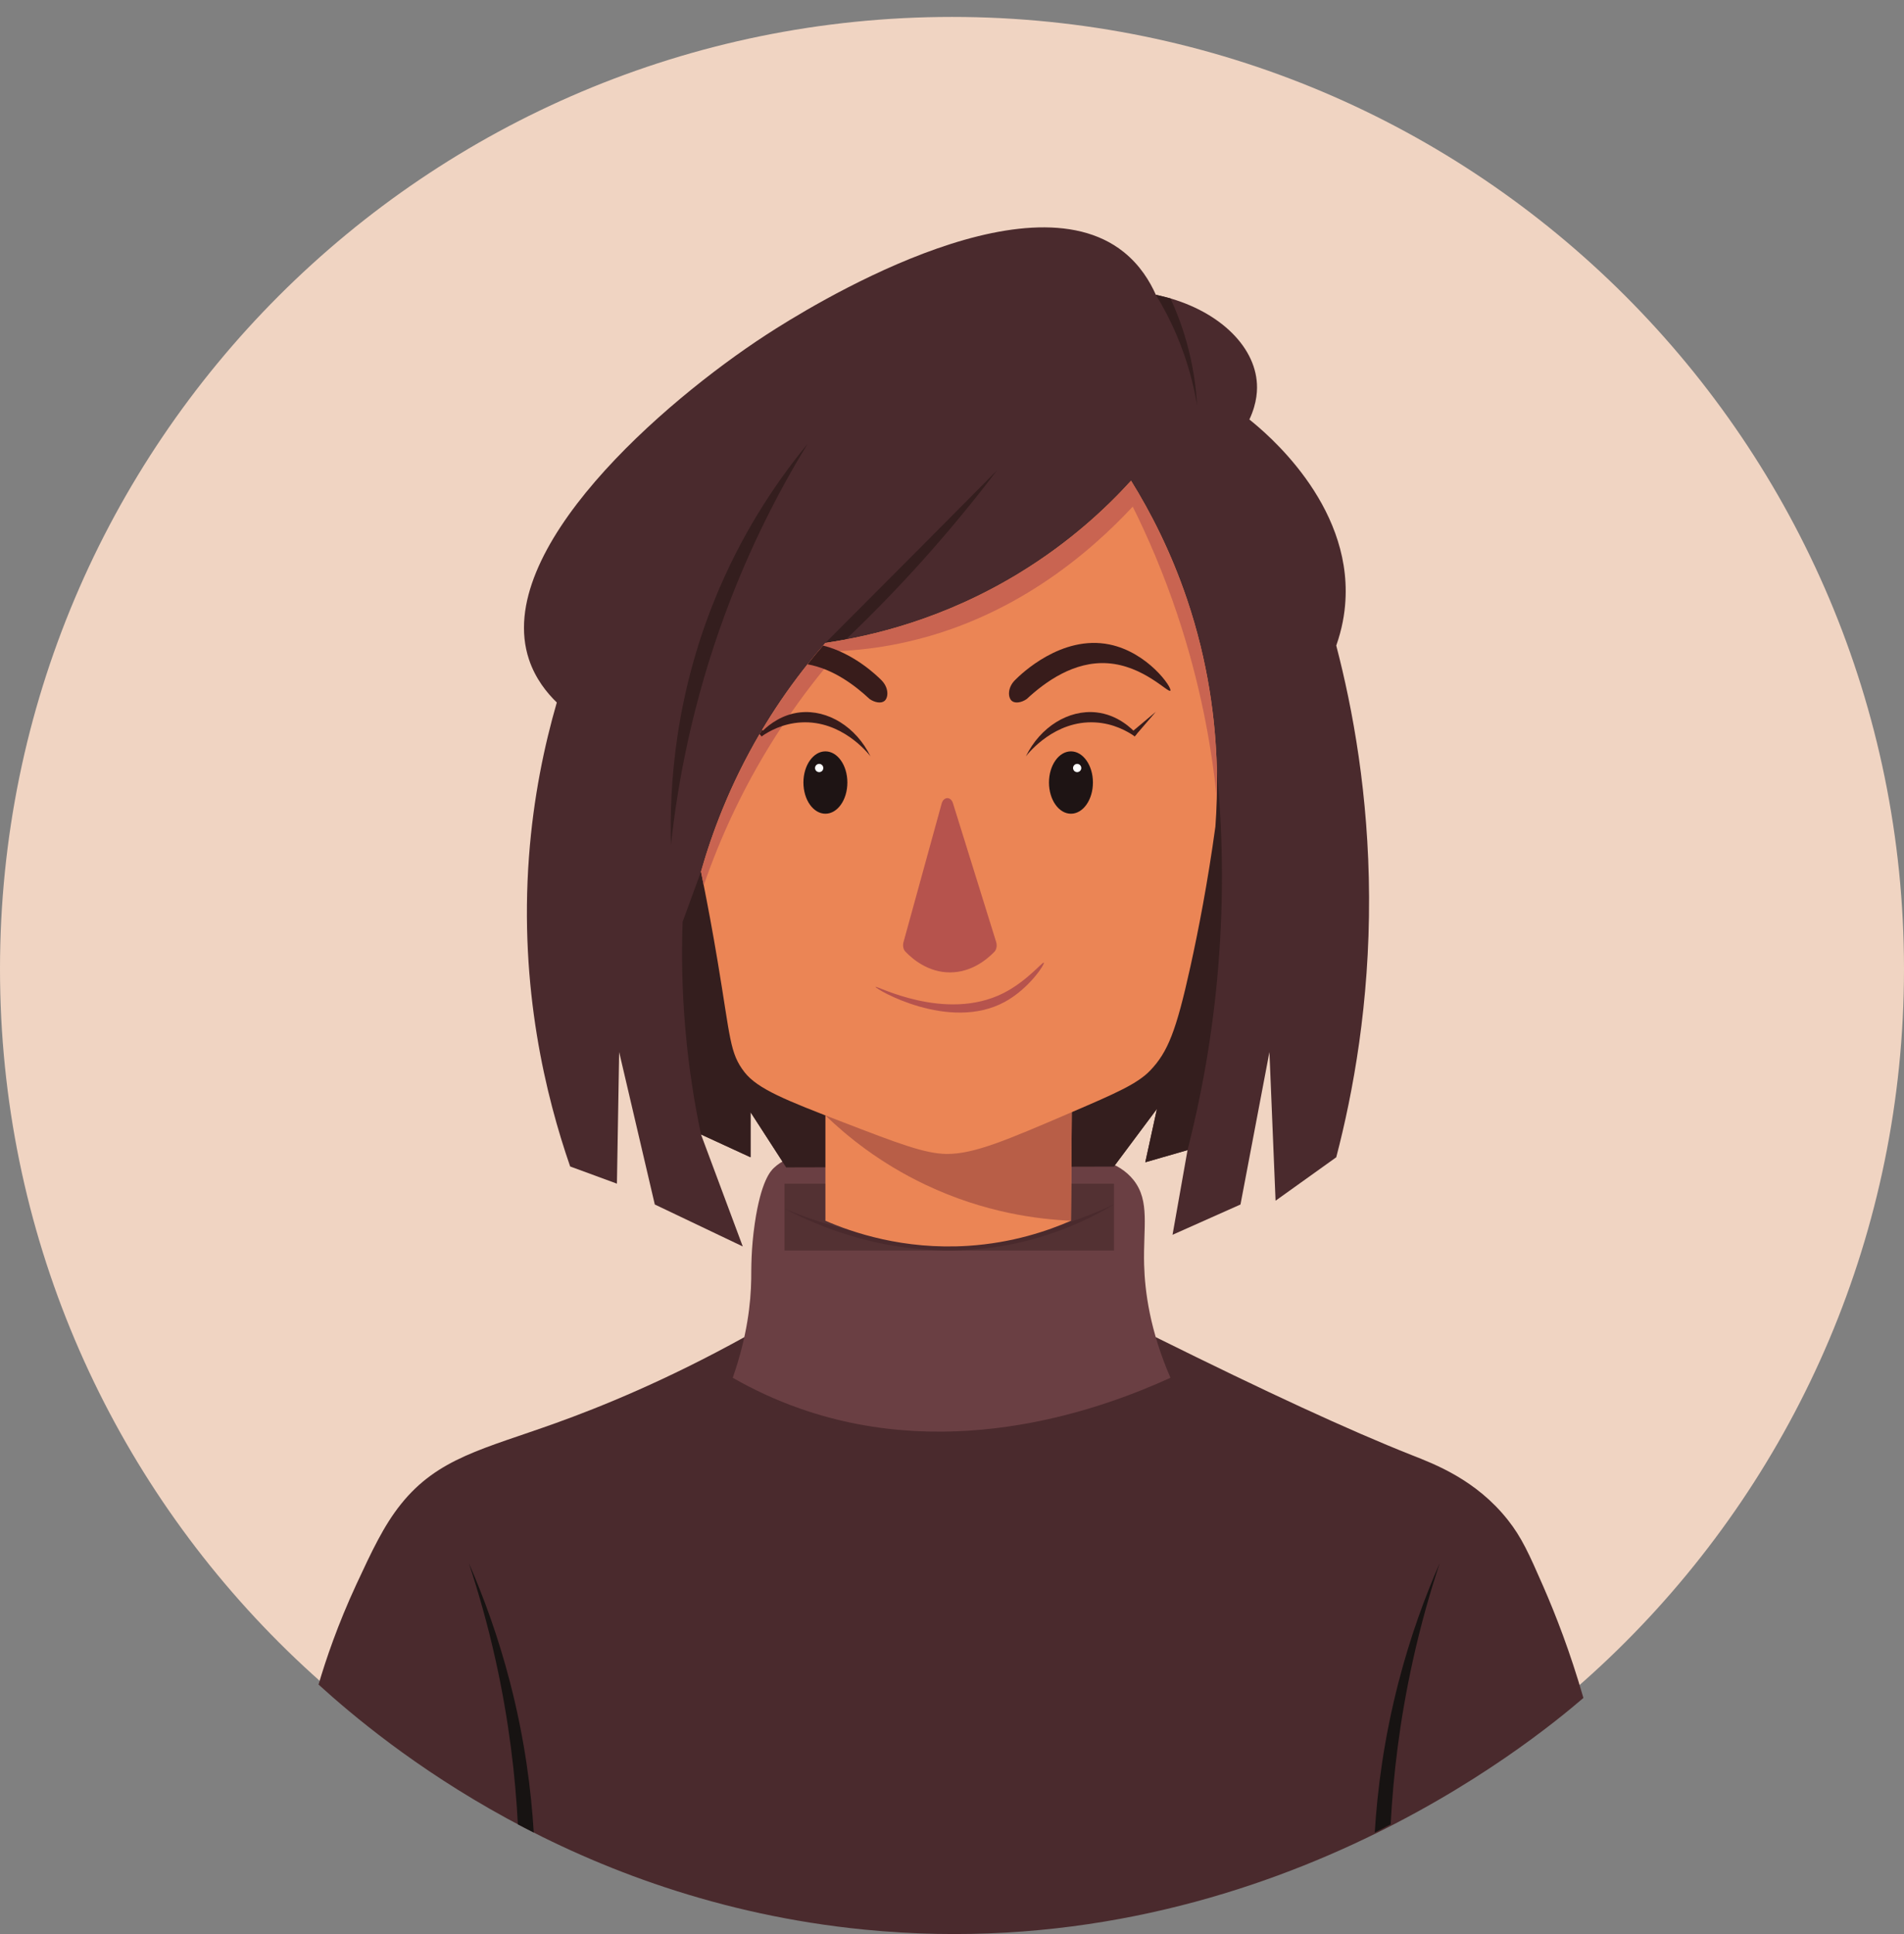 <svg width="64" height="65" viewBox="0 0 64 65" fill="none" xmlns="http://www.w3.org/2000/svg">
<rect x="0" y="0" width="64" height="65" fill="#808080" stroke="none"/>
<path d="M64 32.568C64 50.241 49.673 64.568 32 64.568C14.327 64.568 0 50.241 0 32.568C0 14.896 14.327 0.569 32 0.569C49.673 0.569 64 14.896 64 32.568Z" fill="#F0D4C2"/>
<path d="M25.018 44.941C22.398 46.39 20.197 47.284 18.664 47.834C16.27 48.694 14.721 48.997 13.477 50.552C12.892 51.282 12.495 52.14 11.979 53.247C11.353 54.597 10.955 55.773 10.707 56.615C12.89 58.598 19.292 63.884 29.046 64.85C42.273 66.158 51.528 58.519 53.224 57.065C52.779 55.518 52.286 54.259 51.877 53.322C51.399 52.23 51.151 51.67 50.679 51.077C49.614 49.733 48.224 49.207 47.46 48.906C45.307 48.054 42.535 46.766 38.852 44.941C34.241 44.941 29.63 44.941 25.018 44.941Z" fill="#4A2A2D"/>
<path d="M17.407 61.313C17.324 59.691 17.109 57.825 16.658 55.792C16.396 54.611 16.086 53.524 15.76 52.536C16.25 53.658 16.745 54.998 17.144 56.541C17.637 58.444 17.856 60.165 17.941 61.59C17.764 61.498 17.585 61.405 17.407 61.313Z" fill="#171312"/>
<path d="M46.745 61.313C46.829 59.691 47.043 57.825 47.495 55.792C47.756 54.611 48.065 53.524 48.393 52.536C47.901 53.658 47.407 54.998 47.008 56.541C46.516 58.444 46.297 60.165 46.21 61.59C46.389 61.498 46.567 61.405 46.745 61.313Z" fill="#171312"/>
<path d="M27.674 38.782C27.284 38.75 26.539 38.758 26.014 39.25C25.905 39.352 25.581 39.688 25.371 41.115C25.243 41.995 25.255 42.621 25.251 42.991C25.238 43.77 25.123 44.895 24.63 46.305C25.306 46.692 26.054 47.045 26.875 47.334C32.14 49.188 37.183 47.289 39.343 46.305C38.649 44.705 38.483 43.399 38.458 42.505C38.424 41.24 38.662 40.368 38.104 39.661C37.597 39.02 36.717 38.869 36.083 38.838C33.28 38.819 30.477 38.801 27.674 38.782Z" fill="#6A3F43"/>
<path d="M26.37 42.028H37.444V39.781H26.37V42.028Z" fill="#533133"/>
<path d="M26.37 40.621C27.428 41.178 30.353 42.532 33.949 41.828C35.435 41.536 36.612 40.977 37.444 40.481C36.505 40.92 35.244 41.379 33.711 41.603C30.388 42.087 27.7 41.181 26.37 40.621Z" fill="#4A2A2D"/>
<path d="M26.426 39.231C26.027 38.613 25.628 37.996 25.228 37.378C25.228 37.884 25.228 38.389 25.228 38.894C24.674 38.638 24.118 38.382 23.563 38.127L24.967 41.891L22.01 40.481C21.611 38.773 21.212 37.065 20.812 35.357C20.788 36.831 20.763 38.307 20.737 39.781L19.165 39.203C18.355 36.864 17.45 33.219 17.781 28.789C17.929 26.799 18.297 25.057 18.716 23.609C18.389 23.292 17.999 22.817 17.781 22.164C16.558 18.494 22.28 13.514 25.753 11.254C27.176 10.328 34.439 5.813 37.767 8.466C38.328 8.914 38.656 9.468 38.852 9.907C40.75 10.299 42.103 11.472 42.241 12.79C42.272 13.072 42.263 13.529 41.996 14.099C42.539 14.532 45.423 16.913 45.224 20.188C45.199 20.627 45.113 21.137 44.916 21.696C45.473 23.832 46.004 26.713 46.019 30.136C46.036 33.709 45.487 36.703 44.916 38.894C44.235 39.38 43.556 39.868 42.876 40.354C42.807 38.689 42.739 37.022 42.67 35.357L41.697 40.481C40.935 40.82 40.174 41.16 39.413 41.499C39.58 40.55 39.748 39.602 39.917 38.653C39.443 38.79 38.97 38.925 38.497 39.062C38.628 38.464 38.758 37.864 38.89 37.266C38.408 37.912 37.926 38.557 37.444 39.203C33.772 39.212 30.099 39.222 26.426 39.231Z" fill="#4A2A2D"/>
<path d="M40.907 25.95C41.082 27.791 41.154 30.012 40.948 32.513C40.753 34.87 40.356 36.937 39.917 38.653C39.443 38.79 38.97 38.925 38.497 39.062L38.889 37.266L37.444 39.203L26.426 39.231L25.228 37.378V38.894L23.563 38.127C23.342 37.08 23.15 35.886 23.035 34.567C22.922 33.251 22.907 32.046 22.946 30.978C23.151 30.417 23.358 29.855 23.563 29.294L40.907 25.95Z" fill="#341E1E"/>
<path d="M27.143 14.922C26.203 16.063 25.094 17.661 24.197 19.736C22.669 23.271 22.499 26.477 22.553 28.396C22.779 26.297 23.275 23.615 24.368 20.648C25.215 18.35 26.215 16.438 27.143 14.922Z" fill="#341E1E"/>
<path d="M38.852 9.907C39.092 10.299 39.339 10.761 39.563 11.292C39.929 12.16 40.127 12.96 40.237 13.612C40.203 13.014 40.108 12.276 39.874 11.459C39.718 10.912 39.531 10.434 39.343 10.029C39.179 9.989 39.015 9.948 38.852 9.907Z" fill="#341E1E"/>
<path d="M27.745 21.607C28.8 20.55 29.854 19.492 30.909 18.432C31.773 17.562 32.638 16.692 33.502 15.82C32.775 16.778 31.954 17.784 31.03 18.815C30.144 19.802 29.272 20.692 28.433 21.492C28.204 21.531 27.974 21.569 27.745 21.607Z" fill="#341E1E"/>
<path d="M36.026 37.378L35.998 41.027C35.218 41.369 34.032 41.773 32.546 41.87C30.36 42.012 28.644 41.417 27.745 41.027C27.745 39.847 27.745 38.667 27.745 37.487L36.026 37.378Z" fill="#EB8555"/>
<path d="M27.745 37.487C28.458 38.175 29.568 39.087 31.114 39.82C33.094 40.759 34.895 40.979 35.998 41.027C36.007 39.811 36.017 38.594 36.026 37.378L27.745 37.487Z" fill="#B85E47"/>
<path d="M40.854 27.778C40.591 29.692 40.278 31.289 40.012 32.494C39.533 34.667 39.251 35.358 38.665 35.975C38.237 36.424 37.495 36.748 36.026 37.378C33.832 38.32 32.737 38.791 31.816 38.782C31.088 38.775 30.17 38.421 28.335 37.715C26.429 36.981 25.465 36.602 25.023 36.031C24.524 35.386 24.557 34.903 24.125 32.326C23.951 31.282 23.783 30.4 23.655 29.752C23.622 29.584 23.591 29.43 23.563 29.294C23.929 28.004 24.528 26.387 25.534 24.668H25.535L25.536 24.666V24.665C25.562 24.62 25.589 24.576 25.616 24.53C25.655 24.465 25.694 24.399 25.735 24.334C26.197 23.579 26.676 22.911 27.143 22.326C27.319 22.105 27.495 21.894 27.667 21.696C27.693 21.666 27.719 21.637 27.745 21.607C29.286 21.381 31.725 20.815 34.286 19.245C35.951 18.226 37.174 17.085 38.019 16.157C38.665 17.197 39.355 18.529 39.9 20.143C40.614 22.26 40.859 24.212 40.901 25.808C40.919 26.549 40.896 27.211 40.854 27.778Z" fill="#EB8555"/>
<path d="M23.568 29.278C23.569 29.275 23.57 29.272 23.57 29.269C23.57 29.272 23.569 29.275 23.568 29.278ZM23.572 29.264C23.573 29.259 23.575 29.255 23.576 29.251C23.575 29.255 23.573 29.259 23.572 29.264ZM23.577 29.248C23.578 29.244 23.579 29.24 23.58 29.236C23.579 29.24 23.578 29.244 23.577 29.248ZM23.581 29.232C23.582 29.229 23.584 29.224 23.585 29.22C23.584 29.224 23.582 29.229 23.581 29.232ZM23.586 29.218C23.587 29.213 23.588 29.209 23.589 29.205C23.588 29.209 23.587 29.213 23.586 29.218ZM23.59 29.202C23.591 29.198 23.592 29.193 23.594 29.189C23.592 29.193 23.591 29.198 23.59 29.202ZM23.594 29.186C23.596 29.182 23.597 29.177 23.598 29.173C23.597 29.177 23.596 29.182 23.594 29.186ZM23.598 29.172C23.599 29.167 23.601 29.162 23.603 29.157C23.601 29.162 23.599 29.167 23.598 29.172ZM23.603 29.156C23.624 29.085 23.645 29.012 23.668 28.939C23.645 29.012 23.624 29.085 23.603 29.156ZM23.668 28.938C23.671 28.928 23.673 28.918 23.677 28.908C23.673 28.918 23.671 28.928 23.668 28.938ZM23.678 28.906C23.679 28.901 23.68 28.897 23.681 28.892C23.68 28.897 23.679 28.901 23.678 28.906ZM23.682 28.889C23.684 28.885 23.686 28.881 23.687 28.876C23.686 28.881 23.684 28.885 23.682 28.889ZM23.688 28.873C23.689 28.869 23.69 28.864 23.691 28.86C23.69 28.864 23.689 28.869 23.688 28.873ZM23.692 28.858C23.694 28.854 23.695 28.848 23.697 28.844C23.695 28.848 23.694 28.854 23.692 28.858ZM23.698 28.842C23.699 28.837 23.7 28.833 23.701 28.828C23.7 28.833 23.699 28.837 23.698 28.842ZM23.703 28.826C23.707 28.811 23.712 28.798 23.716 28.783C23.712 28.798 23.707 28.811 23.703 28.826ZM23.733 28.728V28.727V28.728ZM23.738 28.711C23.738 28.71 23.738 28.71 23.738 28.71C23.738 28.71 23.738 28.71 23.738 28.711ZM25.535 24.668C25.535 24.667 25.536 24.666 25.536 24.665V24.666L25.535 24.668ZM25.735 24.334C26.2 23.573 26.682 22.902 27.152 22.314C27.149 22.318 27.146 22.322 27.143 22.326C26.676 22.911 26.197 23.579 25.735 24.334Z" fill="#8E4442"/>
<path d="M23.655 29.752C23.622 29.584 23.591 29.43 23.563 29.294C23.564 29.288 23.567 29.284 23.568 29.278C23.569 29.275 23.57 29.272 23.57 29.269C23.571 29.267 23.571 29.265 23.572 29.264C23.573 29.259 23.575 29.255 23.576 29.251C23.576 29.25 23.576 29.249 23.577 29.248C23.578 29.244 23.579 29.24 23.58 29.236C23.58 29.235 23.58 29.233 23.581 29.232C23.582 29.229 23.583 29.224 23.585 29.22C23.585 29.219 23.585 29.219 23.586 29.218C23.587 29.213 23.588 29.209 23.589 29.205C23.589 29.204 23.589 29.203 23.59 29.202C23.591 29.198 23.592 29.193 23.593 29.189C23.593 29.189 23.593 29.187 23.593 29.186C23.596 29.182 23.597 29.177 23.598 29.173V29.172C23.599 29.167 23.601 29.162 23.602 29.157C23.602 29.157 23.602 29.157 23.602 29.156C23.624 29.085 23.645 29.012 23.668 28.939C23.668 28.938 23.668 28.938 23.668 28.938C23.671 28.928 23.673 28.918 23.677 28.908C23.677 28.907 23.678 28.907 23.678 28.906C23.679 28.901 23.68 28.897 23.681 28.892C23.682 28.891 23.682 28.89 23.682 28.889C23.684 28.885 23.686 28.881 23.687 28.876C23.687 28.875 23.688 28.874 23.688 28.873C23.689 28.869 23.69 28.864 23.691 28.86C23.692 28.86 23.692 28.858 23.692 28.858C23.694 28.854 23.695 28.848 23.697 28.844C23.697 28.843 23.697 28.842 23.698 28.842C23.699 28.837 23.7 28.833 23.701 28.828C23.701 28.827 23.703 28.827 23.703 28.826C23.707 28.811 23.711 28.798 23.716 28.783C23.719 28.771 23.724 28.759 23.727 28.745C23.729 28.739 23.73 28.734 23.733 28.728V28.727C23.735 28.721 23.736 28.716 23.738 28.711C23.738 28.71 23.738 28.71 23.738 28.71C24.112 27.531 24.675 26.137 25.535 24.668L25.536 24.666V24.665C25.601 24.555 25.666 24.445 25.735 24.334C26.197 23.579 26.676 22.911 27.143 22.326C27.146 22.322 27.149 22.318 27.152 22.314C27.353 22.063 27.55 21.828 27.745 21.607C29.286 21.381 31.725 20.815 34.286 19.245C35.951 18.226 37.174 17.085 38.019 16.157C38.665 17.197 39.355 18.529 39.9 20.143C40.614 22.26 40.859 24.212 40.901 25.808V26.824C40.723 25.073 40.345 22.948 39.563 20.62C39.11 19.269 38.593 18.069 38.075 17.027C36.675 18.529 34.048 20.846 30.216 21.631C29.514 21.775 28.843 21.852 28.212 21.884C27.603 22.579 26.972 23.381 26.359 24.3C25.038 26.276 24.199 28.179 23.655 29.752Z" fill="#C96451"/>
<path d="M31.653 27.004L30.369 31.667C30.337 31.781 30.363 31.91 30.435 31.984C30.677 32.237 31.204 32.683 31.936 32.681C32.658 32.679 33.178 32.243 33.423 31.99C33.497 31.914 33.521 31.778 33.485 31.661C33.002 30.106 32.517 28.55 32.032 26.994C31.961 26.762 31.718 26.769 31.653 27.004Z" fill="#B6534D"/>
<path d="M34.511 23.494C34.332 23.617 34.124 23.645 34.017 23.561C33.876 23.452 33.858 23.116 34.118 22.857C34.314 22.659 35.677 21.332 37.289 21.659C38.585 21.922 39.41 23.119 39.339 23.212C39.27 23.301 38.44 22.372 37.233 22.291C36.103 22.214 35.136 22.913 34.511 23.494Z" fill="#381C1B"/>
<path d="M34.483 25.42C34.967 24.428 35.922 23.842 36.849 23.942C37.574 24.02 38.047 24.491 38.209 24.668C38.187 24.694 38.164 24.721 38.141 24.747C37.904 24.583 37.439 24.313 36.812 24.279C35.456 24.204 34.578 25.298 34.483 25.42Z" fill="#381C1B"/>
<path d="M38.019 24.621C38.297 24.387 38.574 24.155 38.852 23.922C38.615 24.197 38.377 24.472 38.141 24.747C38.1 24.705 38.06 24.663 38.019 24.621Z" fill="#381C1B"/>
<path d="M36.737 26.299C36.737 26.879 36.406 27.348 35.998 27.348C35.59 27.348 35.26 26.879 35.26 26.299C35.26 25.721 35.59 25.252 35.998 25.252C36.406 25.252 36.737 25.721 36.737 26.299Z" fill="#1E1414"/>
<path d="M36.345 25.812C36.345 25.889 36.283 25.95 36.207 25.95C36.131 25.95 36.069 25.889 36.069 25.812C36.069 25.735 36.131 25.673 36.207 25.673C36.283 25.673 36.345 25.735 36.345 25.812Z" fill="white"/>
<path d="M29.726 23.561C29.619 23.645 29.411 23.617 29.232 23.494C28.727 23.023 28 22.479 27.143 22.326C27.319 22.105 27.495 21.894 27.667 21.696C28.708 21.958 29.48 22.712 29.625 22.857C29.885 23.116 29.867 23.452 29.726 23.561Z" fill="#381C1B"/>
<path d="M29.26 25.42C29.165 25.298 28.287 24.204 26.93 24.279C26.304 24.313 25.839 24.583 25.602 24.747C25.579 24.721 25.556 24.694 25.534 24.668L25.536 24.666V24.665C25.564 24.634 25.6 24.596 25.645 24.555C25.866 24.34 26.294 24.007 26.893 23.942C27.82 23.842 28.776 24.428 29.26 25.42Z" fill="#381C1B"/>
<path d="M25.724 24.62C25.683 24.663 25.643 24.704 25.602 24.747C25.58 24.721 25.557 24.694 25.535 24.668H25.534L25.536 24.666V24.665C25.562 24.62 25.589 24.576 25.616 24.53L25.645 24.555C25.671 24.576 25.698 24.597 25.724 24.62Z" fill="#381C1B"/>
<path d="M27.006 26.299C27.006 26.879 27.337 27.348 27.745 27.348C28.153 27.348 28.483 26.879 28.483 26.299C28.483 25.721 28.153 25.252 27.745 25.252C27.337 25.252 27.006 25.721 27.006 26.299Z" fill="#1E1414"/>
<path d="M27.396 25.812C27.396 25.889 27.459 25.95 27.536 25.95C27.612 25.95 27.674 25.889 27.674 25.812C27.674 25.735 27.612 25.673 27.536 25.673C27.459 25.673 27.396 25.735 27.396 25.812Z" fill="white"/>
<path d="M33.772 33.673C34.595 33.226 35.127 32.396 35.087 32.354C35.047 32.313 34.517 32.98 33.725 33.379C31.772 34.36 29.448 33.108 29.43 33.168C29.412 33.231 31.898 34.688 33.772 33.673Z" fill="#B6534D"/>
</svg>

